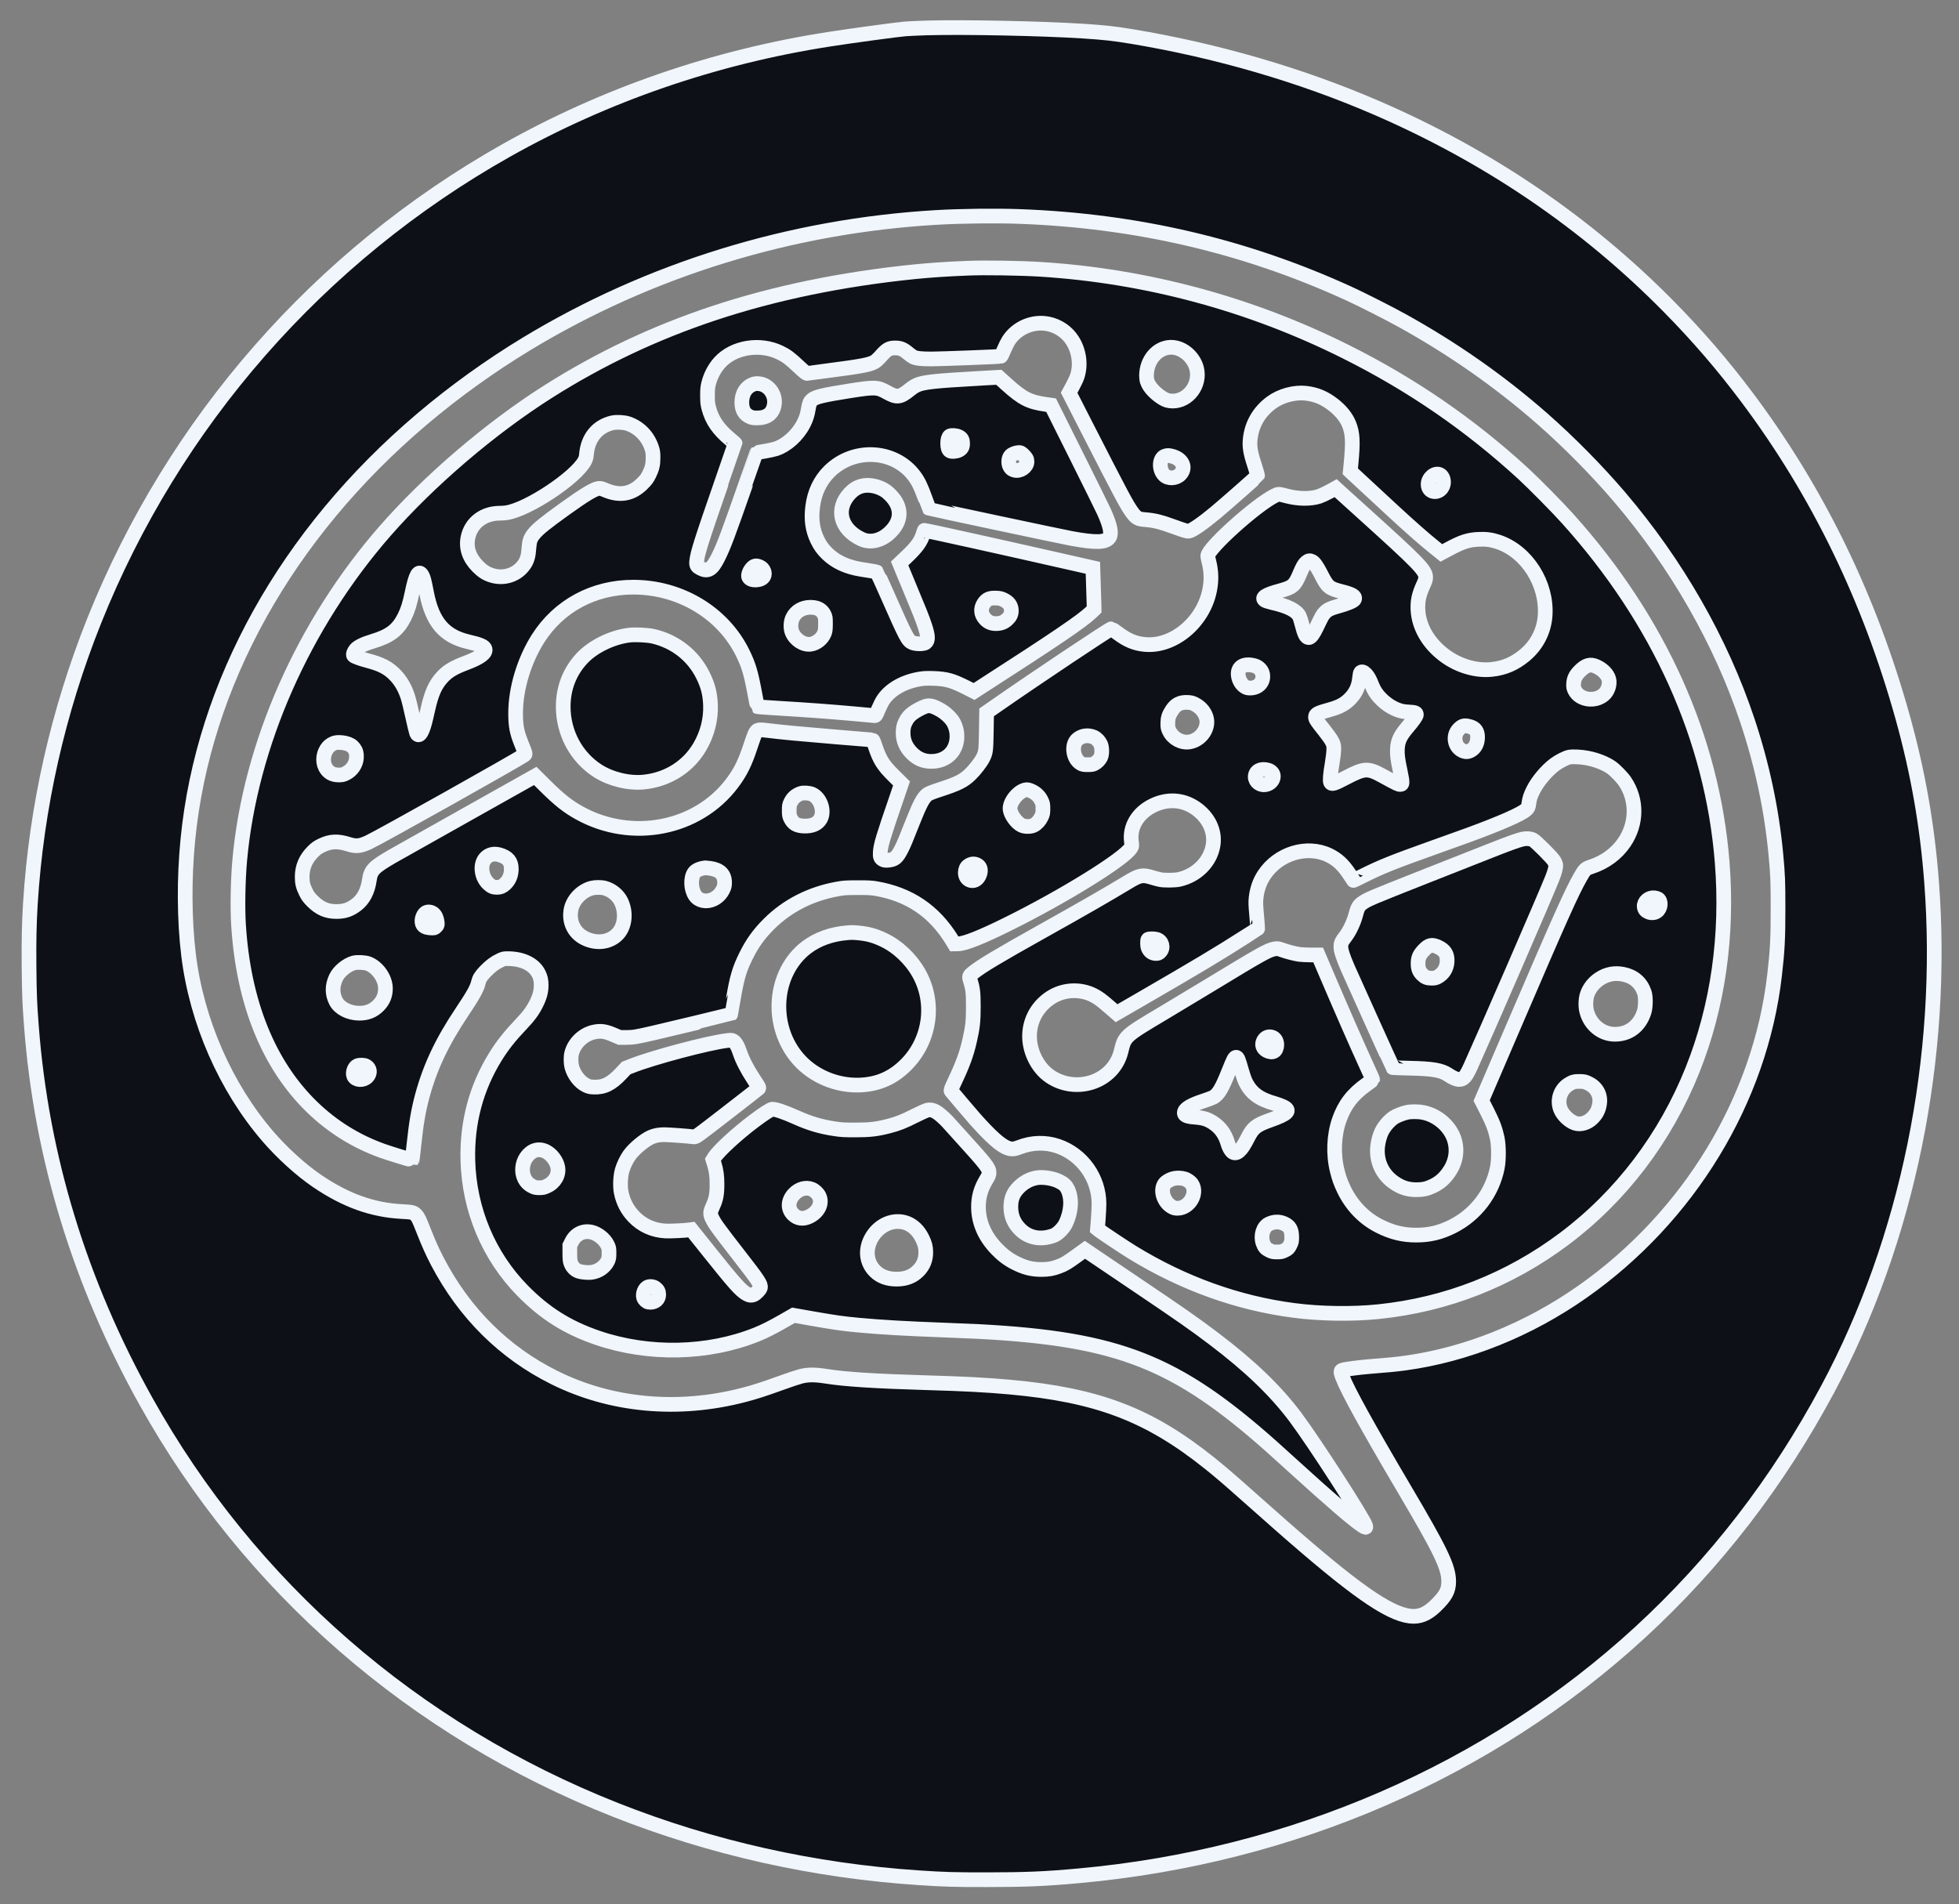 <?xml version="1.0" standalone="no"?>
<!DOCTYPE svg PUBLIC "-//W3C//DTD SVG 20010904//EN"
 "http://www.w3.org/TR/2001/REC-SVG-20010904/DTD/svg10.dtd">
<svg version="1.0" xmlns="http://www.w3.org/2000/svg"
 width="4000pt" height="3888pt" viewBox="0 0 4000 3888"
 preserveAspectRatio="xMidYMid meet">

<rect x="0" y="0" width="4000" height="3888" fill="#808080" stroke="none"/>

<g transform="translate(0,3888) scale(0.1,-0.1)"
fill="#0d1117" stroke="#f0f6fc" stroke-width="300">
<path d="M18930 38310 c-168 -5 -368 -14 -445 -20 -148 -11 -1123 -143 -1555
-211 -2334 -362 -4576 -1134 -6595 -2272 -3817 -2151 -6791 -5547 -8413 -9607
-740 -1853 -1179 -3798 -1302 -5775 -25 -404 -32 -764 -27 -1300 6 -571 12
-727 48 -1195 203 -2673 987 -5241 2342 -7670 2114 -3790 5470 -6710 9582
-8337 1966 -778 4053 -1245 6195 -1387 508 -34 730 -41 1390 -40 783 0 1191
17 1880 80 4350 394 8379 2142 11455 4968 1538 1413 2818 3073 3833 4968 1635
3050 2397 6780 2121 10373 -88 1148 -278 2228 -585 3333 -680 2444 -1733 4612
-3175 6538 -494 660 -1017 1268 -1609 1868 -1690 1713 -3684 3069 -5975 4059
-1539 665 -3243 1161 -4980 1451 -369 61 -558 82 -1005 111 -847 54 -2425 86
-3180 65z m1875 -3850 c2400 -87 4610 -603 6730 -1571 261 -119 831 -408 1103
-559 1043 -579 1985 -1240 2852 -1999 541 -475 1116 -1057 1576 -1596 1171
-1373 2073 -2950 2615 -4575 299 -898 493 -1809 579 -2720 40 -422 45 -557 45
-1115 0 -611 -13 -864 -71 -1360 -294 -2544 -1749 -4937 -3929 -6467 -1102
-773 -2367 -1281 -3615 -1452 -183 -25 -332 -40 -730 -71 -217 -18 -507 -56
-552 -74 -37 -14 -36 -40 2 -139 111 -289 515 -1019 1257 -2277 757 -1282 913
-1607 913 -1902 0 -182 -63 -297 -271 -498 -176 -169 -331 -230 -523 -206
-447 57 -1145 549 -2626 1850 -263 231 -305 269 -685 606 -399 355 -557 490
-780 669 -1237 990 -2281 1388 -4070 1551 -491 44 -912 67 -1710 90 -1053 31
-1663 70 -2050 132 -221 35 -364 35 -507 0 -59 -15 -237 -73 -395 -131 -359
-130 -560 -195 -778 -251 -1337 -348 -2706 -222 -3866 355 -1025 510 -1833
1311 -2385 2365 -99 189 -180 368 -281 625 -99 250 -112 277 -155 326 -50 56
-77 63 -290 74 -605 31 -1151 227 -1738 627 -326 222 -707 568 -996 903 -867
1005 -1459 2357 -1624 3710 -87 717 -92 1562 -14 2355 312 3183 2014 6241
4779 8585 658 559 1394 1088 2137 1538 2508 1519 5393 2409 8373 2582 496 29
1198 37 1680 20z"/>
<path d="M19760 33403 c-455 -18 -740 -38 -1095 -73 -1471 -149 -2856 -435
-4094 -847 -1204 -400 -2323 -930 -3381 -1601 -1176 -746 -2426 -1815 -3325
-2842 -1672 -1912 -2758 -4371 -2970 -6725 -36 -402 -47 -961 -25 -1315 98
-1589 612 -2863 1503 -3727 415 -402 898 -702 1442 -896 141 -50 595 -190 601
-185 2 3 18 135 34 294 49 462 91 710 171 1009 160 593 402 1107 809 1715 234
351 309 484 336 602 20 85 52 136 147 235 99 103 189 171 293 220 76 37 83 38
179 37 291 -4 521 -119 614 -308 39 -80 50 -133 51 -236 0 -123 -29 -233 -100
-375 -71 -143 -154 -256 -304 -413 -236 -248 -385 -436 -526 -663 -397 -639
-587 -1351 -567 -2124 27 -1006 423 -1951 1116 -2659 456 -465 921 -757 1541
-968 1041 -353 2246 -327 3236 70 159 64 313 141 542 272 l213 122 402 -71
c447 -78 609 -101 932 -131 474 -43 945 -70 1735 -100 289 -11 613 -25 720
-30 2843 -151 4026 -617 5980 -2355 74 -66 286 -257 470 -425 738 -671 1203
-1071 1374 -1182 70 -45 80 -47 72 -12 -34 135 -1042 1698 -1433 2222 -404
540 -928 1045 -1673 1609 -392 297 -673 493 -1575 1101 -363 245 -748 505
-856 578 l-196 133 -159 -115 c-197 -143 -267 -186 -374 -224 -131 -49 -211
-62 -355 -63 -200 0 -350 39 -546 140 -138 71 -252 158 -370 281 -245 254
-370 546 -370 858 1 204 46 365 154 546 54 90 62 109 62 153 0 92 -57 166
-544 703 -146 162 -284 314 -306 339 -22 25 -76 77 -120 115 -124 108 -199
138 -292 118 -26 -6 -140 -57 -253 -114 -235 -119 -348 -163 -535 -211 -240
-62 -385 -79 -680 -79 -222 0 -283 3 -415 23 -286 42 -513 109 -790 233 -237
106 -417 168 -490 168 -32 0 -186 -99 -375 -242 -358 -270 -728 -612 -814
-751 l-24 -39 27 -86 c42 -140 57 -252 56 -422 0 -196 -20 -302 -84 -438 -56
-120 -59 -160 -17 -249 55 -116 128 -216 565 -778 383 -492 438 -576 422 -641
-9 -34 -88 -118 -131 -138 -49 -24 -94 -20 -152 14 -121 69 -254 219 -772 868
l-354 443 -36 -5 c-101 -14 -395 -28 -494 -23 -254 14 -477 115 -648 295 -131
137 -216 300 -255 493 -25 124 -16 333 20 454 32 106 89 224 150 309 93 130
310 310 443 367 78 33 162 49 266 49 87 0 513 -31 608 -45 36 -5 57 10 665
481 346 268 638 495 648 505 19 17 17 22 -95 191 -135 206 -230 391 -282 547
-41 126 -93 213 -140 238 -27 14 -44 14 -127 4 -384 -47 -1494 -341 -1930
-512 l-125 -49 -103 -110 c-199 -212 -352 -288 -559 -278 -77 3 -100 9 -158
37 -130 64 -248 218 -290 377 -19 71 -21 202 -4 269 51 214 239 394 459 441
139 29 228 16 405 -60 l120 -51 130 0 c142 0 208 11 555 91 237 54 1574 375
1578 379 1 1 25 135 52 296 77 456 125 620 260 894 129 263 265 452 474 660
373 371 848 613 1396 712 131 24 170 26 405 27 209 1 282 -3 370 -17 686 -115
1197 -458 1561 -1050 l50 -82 75 1 c141 3 476 136 1019 405 1141 565 2369
1326 2511 1555 21 35 22 40 10 133 -37 298 129 578 434 729 293 146 607 130
866 -44 275 -185 415 -475 368 -764 -54 -337 -333 -617 -694 -698 -86 -19
-306 -21 -390 -3 -33 7 -105 26 -160 43 -201 61 -256 50 -503 -100 -402 -243
-930 -547 -1727 -992 -909 -508 -1261 -719 -1427 -854 -82 -67 -83 -71 -54
-165 51 -161 60 -245 60 -531 0 -292 -14 -419 -76 -690 -60 -267 -138 -481
-302 -829 -74 -155 -85 -186 -74 -200 34 -43 403 -477 477 -561 322 -363 526
-546 670 -601 82 -31 139 -28 250 16 252 98 529 106 779 21 499 -170 842 -651
842 -1180 0 -61 -7 -201 -15 -311 l-16 -200 28 -23 c55 -44 531 -361 683 -454
1037 -636 2156 -1039 3300 -1187 540 -71 1198 -80 1730 -25 1385 143 2669 647
3787 1485 1164 873 2069 2065 2623 3454 517 1295 723 2742 604 4240 -200 2524
-1289 4943 -3160 7020 -206 230 -690 719 -904 916 -1094 1003 -2277 1816
-3620 2487 -1945 973 -4064 1545 -6225 1682 -412 26 -1155 38 -1495 23z m1644
-1138 c202 -42 380 -162 489 -331 143 -221 181 -504 101 -744 -14 -41 -57
-132 -95 -202 l-69 -128 351 -688 c735 -1437 827 -1610 940 -1762 80 -108 119
-130 253 -140 206 -17 313 -44 625 -157 188 -68 244 -84 274 -80 67 9 288 163
557 387 210 176 841 732 847 746 2 7 -25 102 -60 211 -89 268 -108 392 -87
558 36 291 182 538 425 720 192 144 472 221 708 195 211 -24 380 -94 562 -236
150 -116 262 -254 318 -391 78 -191 86 -360 43 -813 l-15 -155 22 -21 c19 -18
248 -230 852 -789 336 -311 636 -575 833 -733 l152 -123 148 79 c274 148 405
190 613 199 155 7 259 -7 399 -53 584 -194 1004 -853 959 -1505 -22 -317 -170
-603 -415 -808 -209 -174 -422 -265 -682 -291 -316 -33 -682 77 -962 289 -323
243 -518 577 -537 922 -10 180 19 318 108 511 38 82 49 118 49 156 0 147 -132
282 -1310 1346 -261 236 -487 440 -501 453 l-27 25 -129 -71 c-70 -38 -163
-81 -206 -96 -175 -58 -426 -56 -665 7 -174 45 -164 45 -245 5 -383 -190
-1367 -1076 -1367 -1231 0 -12 11 -65 25 -119 49 -196 54 -378 14 -579 -130
-656 -745 -1168 -1331 -1107 -198 20 -350 84 -543 228 -66 50 -125 90 -132 91
-33 1 -1539 -1005 -2318 -1547 l-230 -160 -6 -379 c-7 -413 -10 -436 -70 -555
-43 -86 -166 -244 -261 -335 -135 -130 -252 -188 -614 -306 -139 -45 -226 -79
-253 -98 -87 -63 -156 -192 -296 -545 -159 -403 -187 -469 -241 -576 -90 -175
-135 -213 -272 -225 -53 -4 -74 -2 -102 13 -52 27 -62 54 -56 153 8 138 63
322 326 1085 l108 317 -158 156 c-220 218 -287 325 -380 605 -23 70 -47 127
-53 127 -7 0 -334 27 -727 60 -777 65 -1128 98 -1401 132 -206 25 -224 22
-265 -48 -14 -23 -58 -143 -98 -266 -113 -344 -207 -536 -377 -761 -705 -938
-2051 -1200 -3121 -606 -235 131 -400 261 -676 533 l-223 221 -37 -21 c-20
-12 -644 -362 -1387 -779 -742 -416 -1420 -798 -1505 -847 -373 -218 -430
-277 -459 -483 -33 -224 -122 -394 -266 -502 -133 -100 -244 -137 -410 -136
-193 0 -335 63 -487 214 -71 72 -94 103 -132 180 -60 122 -76 190 -76 315 0
197 72 366 217 511 66 66 99 90 175 127 185 90 331 97 556 26 150 -48 235 -40
406 39 235 109 3023 1673 3178 1782 32 23 35 8 -56 235 -95 237 -118 363 -118
624 1 498 174 1072 457 1519 423 667 1133 1051 1945 1051 963 0 1840 -530
2240 -1355 119 -245 165 -401 245 -834 24 -135 48 -248 52 -251 5 -4 213 -19
463 -34 569 -34 1005 -66 1505 -111 215 -19 403 -36 418 -38 28 -2 31 2 83
128 30 72 74 160 100 197 147 216 421 370 754 424 72 12 137 15 270 11 260 -9
379 -41 659 -181 l170 -86 173 112 c1495 962 2028 1324 2215 1503 l63 60 -1
80 c-1 44 -6 235 -13 425 l-11 345 -450 102 c-1326 302 -2957 663 -2990 663
-2 0 -14 -33 -26 -72 -47 -156 -127 -267 -335 -466 l-145 -138 176 -425 c227
-544 286 -692 335 -839 72 -215 76 -310 17 -354 -40 -30 -200 -29 -268 1 -94
42 -124 99 -501 953 -115 261 -215 480 -221 486 -7 6 -95 24 -197 38 -198 29
-297 51 -412 92 -158 57 -285 134 -399 241 -95 90 -153 170 -210 288 -100 208
-129 423 -94 688 37 284 150 522 335 707 497 498 1334 454 1739 -90 83 -111
135 -220 218 -449 40 -113 75 -206 76 -207 7 -8 2701 -580 2907 -618 505 -93
714 -87 782 23 50 80 17 238 -108 518 -32 70 -288 590 -570 1154 l-512 1026
-124 18 c-323 47 -464 119 -778 402 l-165 149 -310 -17 c-600 -34 -842 -51
-1007 -69 -290 -33 -369 -59 -501 -166 -200 -162 -263 -169 -465 -56 -196 110
-246 112 -762 31 -536 -85 -693 -122 -764 -180 -48 -40 -60 -70 -81 -190 -20
-121 -47 -205 -98 -303 -122 -237 -344 -437 -567 -511 -41 -13 -144 -36 -229
-50 -85 -14 -156 -26 -158 -28 -2 -2 -97 -273 -212 -603 -376 -1076 -464
-1311 -581 -1543 -120 -239 -207 -293 -351 -218 -79 40 -92 62 -84 145 15 159
98 424 496 1569 159 457 289 834 289 836 0 2 -46 42 -103 89 -241 201 -368
386 -434 633 -23 87 -26 120 -27 255 0 128 4 170 22 244 41 165 123 320 231
438 284 310 818 396 1226 198 132 -63 203 -117 385 -288 121 -113 156 -141
173 -137 12 3 198 27 412 55 671 87 853 120 957 177 30 16 76 57 112 97 145
165 187 191 316 191 104 0 160 -23 264 -109 38 -31 82 -64 98 -72 62 -32 159
-44 373 -44 189 0 1395 46 1421 55 6 1 34 60 63 129 29 69 71 154 93 188 170
267 502 407 812 343z m2598 -486 c203 -42 383 -222 433 -430 77 -326 -170
-658 -491 -659 -33 0 -83 7 -111 15 -105 31 -274 165 -353 280 -51 74 -70 134
-70 221 0 320 218 576 497 583 23 1 66 -4 95 -10z m-11181 -1549 c235 -79 415
-267 490 -510 19 -60 24 -97 23 -190 0 -140 -17 -210 -80 -340 -40 -79 -61
-109 -138 -185 -215 -216 -461 -259 -756 -133 -80 34 -102 39 -139 34 -94 -13
-291 -132 -686 -416 -392 -281 -547 -406 -631 -509 -74 -89 -94 -148 -105
-301 -10 -148 -33 -233 -87 -316 -142 -217 -411 -312 -667 -234 -114 35 -191
84 -290 184 -174 175 -243 377 -200 587 60 301 318 499 649 499 45 0 110 5
146 11 439 71 1406 714 1588 1056 23 44 32 77 37 138 30 336 223 570 530 641
83 19 234 11 316 -16z m6757 -268 c58 -30 77 -64 77 -137 0 -74 -19 -107 -78
-138 -53 -27 -149 -34 -181 -13 -30 19 -46 71 -46 151 0 77 15 130 43 151 28
20 134 13 185 -14z m1313 -369 c61 -57 79 -89 79 -140 0 -109 -142 -206 -255
-174 -47 13 -65 26 -90 64 -43 66 -36 185 14 234 31 31 110 61 164 62 32 1 46
-6 88 -46z m3021 -24 c224 -48 318 -233 189 -372 -85 -92 -246 -101 -329 -19
-119 120 -102 361 28 392 49 11 53 11 112 -1z m5488 -382 c58 -29 89 -121 69
-201 -49 -196 -309 -193 -309 4 0 132 140 248 240 197z m-2610 -1772 c48 -25
102 -103 189 -273 128 -251 161 -278 418 -343 215 -55 282 -95 260 -154 -15
-37 -141 -90 -357 -150 -132 -36 -193 -66 -248 -123 -47 -49 -60 -71 -170
-302 -67 -139 -120 -210 -158 -210 -54 0 -89 67 -139 266 -18 72 -42 149 -53
170 -60 117 -233 205 -552 278 -64 15 -130 35 -148 46 -87 53 8 116 293 193
272 74 311 107 414 350 61 145 90 195 136 236 40 34 71 39 115 16z m-11272
-113 c73 -33 111 -127 77 -191 -47 -91 -268 -102 -307 -15 -17 37 13 121 62
177 53 59 89 66 168 29z m-6897 -175 c27 -51 40 -100 90 -357 116 -594 361
-881 849 -995 243 -56 330 -94 344 -149 21 -84 -105 -175 -384 -281 -250 -94
-370 -165 -481 -282 -150 -160 -228 -333 -304 -674 -53 -238 -73 -315 -106
-400 -46 -119 -93 -149 -124 -76 -7 18 -43 170 -80 337 -36 168 -81 351 -100
407 -61 181 -139 316 -254 437 -142 148 -286 223 -566 296 -133 35 -268 84
-284 104 -17 20 6 82 45 126 50 55 167 112 344 165 355 107 516 231 650 500
68 138 106 261 156 500 75 367 136 469 205 342z m11864 -491 c111 -50 165
-125 165 -226 0 -73 -26 -125 -89 -182 -64 -57 -131 -82 -226 -82 -91 0 -159
29 -219 94 -88 94 -98 214 -28 318 59 87 118 114 247 109 73 -2 101 -8 150
-31z m-3819 -171 c74 -22 129 -67 161 -133 27 -54 28 -64 28 -192 -1 -116 -4
-143 -23 -192 -46 -114 -162 -207 -282 -223 -148 -20 -321 95 -380 252 -31 83
-25 206 14 287 67 136 199 214 367 215 36 1 88 -6 115 -14z m8958 -1182 c74
-22 140 -90 155 -162 34 -159 -79 -290 -250 -291 -55 0 -72 4 -111 29 -59 37
-104 104 -125 183 -54 206 91 312 331 241z m6958 -7 c133 -55 241 -161 268
-266 27 -102 -19 -243 -103 -315 -183 -157 -495 -110 -593 90 -23 48 -26 64
-23 132 5 105 40 175 130 264 118 117 206 143 321 95z m-4695 -161 c47 -50 80
-108 128 -232 45 -113 111 -208 209 -300 101 -94 215 -165 331 -205 69 -24
112 -31 210 -37 130 -7 155 -16 155 -56 0 -26 -70 -125 -183 -258 -147 -172
-195 -276 -204 -437 -7 -116 6 -220 58 -460 22 -101 39 -202 37 -225 -3 -37
-5 -40 -36 -43 -34 -3 -64 11 -357 172 -307 169 -373 165 -765 -40 -229 -120
-278 -135 -301 -92 -17 32 -6 170 32 388 18 108 32 225 33 281 1 91 -1 98 -36
170 -21 42 -89 137 -154 219 -154 192 -184 237 -184 277 0 60 43 83 280 148
218 60 328 121 443 244 105 114 162 243 177 405 6 54 15 105 21 112 22 27 61
16 106 -31z m-3491 -615 c127 -62 223 -185 243 -311 33 -206 -133 -423 -351
-459 -162 -26 -336 67 -410 218 -30 62 -33 74 -33 162 1 110 21 171 87 271 77
116 167 161 309 156 75 -3 96 -8 155 -37z m5626 -460 c103 -32 148 -96 148
-212 0 -124 -48 -219 -134 -269 -64 -37 -115 -38 -183 -4 -87 44 -142 137
-143 243 0 95 42 174 124 234 48 34 96 36 188 8z m-7690 -212 c56 -24 112 -82
142 -147 30 -67 30 -209 -1 -267 -28 -53 -74 -99 -127 -127 -34 -18 -57 -22
-136 -22 -83 0 -101 3 -140 25 -161 90 -202 383 -69 494 91 77 216 93 331 44z
m-15284 -123 c87 -20 138 -50 179 -103 42 -55 56 -110 51 -197 -9 -133 -93
-257 -216 -317 -59 -29 -76 -33 -147 -33 -128 0 -217 53 -272 159 -64 127 -40
299 59 411 30 35 87 70 138 86 42 13 138 10 208 -6z m25359 -304 c193 -37 377
-110 498 -196 77 -55 220 -202 274 -283 251 -373 247 -858 -11 -1240 -158
-234 -395 -409 -681 -502 -112 -37 -129 -52 -216 -205 -178 -309 -419 -847
-1371 -3064 l-647 -1505 112 -220 c118 -233 167 -364 206 -546 33 -153 34
-447 2 -606 -106 -522 -441 -959 -918 -1199 -244 -122 -464 -175 -730 -176
-276 -1 -502 54 -760 184 -314 157 -570 423 -728 757 -62 130 -95 221 -131
366 -86 339 -71 726 39 1044 109 312 276 528 563 730 67 47 121 88 122 92 0 4
-50 117 -111 250 -237 518 -495 1108 -860 1961 l-144 337 -152 0 c-83 0 -187
5 -230 11 -90 12 -253 55 -366 95 -73 26 -83 27 -143 17 -131 -23 -261 -95
-1314 -735 -322 -195 -754 -455 -960 -578 -783 -466 -785 -468 -859 -777 -73
-303 -298 -539 -606 -636 -287 -90 -599 -44 -845 123 -265 180 -437 540 -417
874 18 302 173 566 430 734 259 169 599 188 875 48 96 -49 172 -105 330 -244
l141 -122 503 291 c1136 658 1589 929 2093 1252 154 98 282 181 284 183 2 2
-7 121 -19 265 -21 230 -22 274 -12 368 20 174 73 328 162 463 290 441 878
620 1326 403 170 -82 292 -196 421 -393 43 -64 78 -118 79 -120 1 -2 93 42
204 98 356 178 604 278 1394 560 276 98 615 220 752 270 651 239 1069 423
1169 512 50 45 50 47 62 129 14 104 32 159 89 274 89 180 270 396 439 523 87
66 234 140 300 152 72 13 244 4 362 -19z m-6520 -246 c69 -20 113 -70 113
-126 0 -81 -64 -152 -154 -171 -108 -23 -216 56 -216 157 0 120 114 182 257
140z m-4812 -435 c83 -40 150 -107 188 -188 29 -61 32 -75 32 -167 0 -91 -3
-106 -32 -167 -35 -74 -91 -136 -155 -170 -63 -33 -184 -33 -251 1 -105 54
-216 208 -232 320 -19 141 154 365 310 401 40 10 69 4 140 -30z m-4493 -58
c169 -75 260 -340 172 -501 -57 -105 -175 -156 -342 -149 -141 6 -217 50 -269
156 -25 51 -28 67 -28 162 0 92 3 112 26 160 44 94 104 148 207 187 53 19 175
12 234 -15z m-6381 -1238 c170 -51 238 -133 239 -287 0 -127 -44 -233 -130
-311 -55 -49 -96 -66 -165 -66 -71 0 -113 18 -173 75 -144 133 -175 386 -65
514 71 83 176 110 294 75z m9745 -203 c68 -31 90 -102 59 -192 -33 -97 -103
-146 -180 -129 -70 16 -115 78 -115 160 0 62 22 113 62 141 58 41 113 48 174
20z m-5449 -72 c200 -27 298 -123 298 -289 0 -63 -5 -86 -32 -142 -41 -88
-113 -160 -201 -201 -138 -65 -296 -33 -369 77 -86 127 -95 353 -20 463 36 53
123 91 234 102 6 0 47 -4 90 -10z m-2152 -404 c144 -38 276 -145 338 -276 106
-222 78 -499 -66 -656 -163 -177 -435 -213 -679 -91 -220 110 -328 341 -277
590 41 197 217 379 419 432 73 19 192 20 265 1z m21508 -219 c73 -48 59 -197
-24 -256 -42 -31 -108 -37 -163 -16 -59 23 -87 55 -93 110 -12 100 92 193 204
183 28 -3 62 -13 76 -21z m-25009 -299 c44 -34 74 -98 82 -174 7 -60 6 -63
-25 -94 -31 -31 -33 -31 -109 -27 -128 8 -177 48 -176 143 1 66 36 140 78 167
41 26 104 19 150 -15z m14771 -528 c113 -32 152 -174 70 -256 -28 -28 -40 -33
-79 -33 -75 0 -130 38 -161 112 -18 44 -20 159 -3 176 15 15 120 16 173 1z
m-16095 -497 c194 -77 350 -302 350 -507 0 -140 -46 -250 -145 -350 -104 -105
-229 -155 -386 -155 -206 0 -402 98 -476 237 -82 153 -83 324 -1 493 60 126
217 255 358 296 69 20 232 12 300 -14z m25628 -218 c214 -44 359 -171 428
-374 29 -85 27 -290 -4 -390 -91 -291 -311 -460 -597 -460 -276 0 -517 202
-581 486 -22 99 -15 242 16 331 43 124 131 235 246 312 151 101 312 132 492
95z m-7164 -1288 c53 -22 86 -79 86 -149 0 -132 -82 -182 -201 -122 -87 44
-113 127 -66 209 38 67 110 92 181 62z m-702 -453 c12 -27 41 -120 65 -208 24
-88 61 -196 82 -240 112 -235 278 -360 604 -451 50 -15 124 -41 163 -60 169
-80 104 -148 -266 -279 -275 -97 -346 -152 -445 -346 -79 -155 -127 -229 -180
-278 -101 -93 -181 -35 -244 179 -49 164 -150 301 -289 391 -121 79 -200 103
-394 118 -156 12 -210 42 -194 106 18 70 152 147 391 224 88 29 178 63 201 76
104 61 173 177 314 530 102 255 118 285 152 285 13 0 26 -14 40 -47z m-17805
-133 c80 -49 89 -145 20 -218 -79 -83 -236 -74 -274 16 -28 67 12 182 72 208
47 21 144 18 182 -6z m24955 -352 c172 -82 257 -241 228 -423 -20 -124 -67
-212 -159 -298 -97 -91 -233 -128 -339 -93 -122 41 -256 170 -301 291 -69 183
-1 391 161 497 83 55 130 68 238 65 87 -2 102 -5 172 -39z m-21293 -1388 c120
-57 227 -196 250 -326 28 -155 -61 -311 -222 -384 -62 -29 -83 -34 -152 -34
-66 0 -90 4 -135 26 -81 38 -134 89 -172 166 -64 130 -47 310 41 433 102 143
247 187 390 119z m13041 -561 c54 -13 126 -63 155 -107 126 -191 -50 -493
-289 -495 -50 -1 -72 5 -115 28 -168 92 -247 335 -153 470 34 48 131 101 212
114 57 10 130 6 190 -10z m-7603 -214 c59 -25 119 -81 147 -137 73 -147 -11
-326 -197 -418 -127 -63 -242 -48 -334 43 -113 114 -106 278 18 412 102 110
247 150 366 100z m1930 -689 c139 -51 250 -159 328 -321 51 -107 68 -172 68
-274 1 -152 -49 -277 -153 -381 -115 -116 -257 -170 -444 -170 -185 0 -331 55
-440 163 -181 182 -206 449 -65 689 155 264 450 386 706 294z m7713 -12 c113
-50 155 -125 155 -275 0 -90 -2 -100 -35 -165 -33 -65 -39 -71 -104 -104 -64
-32 -76 -35 -160 -35 -83 0 -97 3 -158 33 -75 37 -100 66 -130 150 -53 149 4
332 120 388 105 51 211 54 312 8z m-14141 -175 c126 -29 266 -140 323 -257 31
-62 33 -73 33 -172 0 -95 -3 -110 -28 -163 -58 -118 -182 -206 -321 -227 -84
-13 -223 1 -289 29 -60 26 -112 82 -139 150 -19 49 -22 75 -23 211 l0 156 38
76 c79 160 236 237 406 197z m1305 -1143 c47 -36 66 -74 66 -134 0 -91 -69
-154 -171 -155 -53 -1 -86 17 -123 66 -45 60 -13 194 57 238 46 29 123 22 171
-15z"/>
<path d="M15380 31034 c-148 -54 -233 -190 -233 -374 1 -147 54 -241 168 -291
39 -18 70 -23 140 -23 206 -2 326 90 355 270 34 212 -120 417 -324 430 -40 3
-76 -1 -106 -12z"/>
<path d="M17591 28954 c-91 -24 -167 -72 -240 -150 -296 -317 -194 -727 232
-930 185 -88 405 -39 584 130 254 240 257 524 9 771 -63 63 -100 90 -167 123
-138 68 -294 89 -418 56z"/>
<path d="M12835 25909 c-352 -47 -730 -235 -950 -470 -253 -271 -385 -609
-385 -989 0 -535 267 -1031 706 -1312 261 -167 631 -258 935 -228 484 46 906
310 1145 716 157 267 233 564 221 863 -9 227 -52 396 -157 606 -198 399 -565
687 -1010 791 -119 28 -380 40 -505 23z"/>
<path d="M18895 24456 c-66 -21 -196 -91 -260 -139 -70 -53 -107 -98 -146
-176 -37 -73 -48 -128 -49 -226 0 -160 58 -295 179 -416 123 -123 263 -176
436 -166 290 17 485 222 485 512 0 95 -19 176 -62 265 -43 91 -165 209 -283
275 -147 82 -215 98 -300 71z"/>
<path d="M31088 21745 c-105 -24 -271 -84 -728 -265 -234 -92 -796 -314 -1250
-493 -1124 -444 -1191 -472 -1303 -554 -64 -47 -90 -96 -126 -238 -38 -146
-124 -328 -206 -436 -82 -107 -97 -140 -96 -214 0 -77 42 -205 139 -430 70
-163 912 -2026 920 -2035 2 -3 148 -8 325 -12 494 -10 668 -40 813 -139 81
-55 164 -91 213 -92 94 -1 142 53 240 269 319 705 1523 3479 1664 3834 54 136
81 240 72 284 -4 17 -19 51 -33 76 -35 62 -376 403 -429 429 -56 28 -134 34
-215 16z m-1725 -2203 c138 -63 192 -150 185 -297 -7 -136 -75 -247 -190 -311
-45 -25 -64 -29 -128 -29 -87 0 -134 19 -190 75 -63 63 -85 121 -85 225 0 115
27 178 117 272 106 111 162 123 291 65z"/>
<path d="M28725 16165 c-82 -18 -211 -69 -265 -105 -92 -61 -193 -177 -247
-285 -36 -70 -73 -203 -83 -299 -34 -300 90 -576 335 -745 147 -102 282 -145
455 -145 139 0 220 19 345 79 149 72 259 176 354 334 123 205 144 446 58 661
-102 250 -344 448 -619 504 -92 19 -249 20 -333 1z"/>
<path d="M17305 19833 c-325 -25 -612 -128 -836 -298 -681 -518 -760 -1611
-165 -2285 305 -345 778 -545 1251 -527 376 15 676 146 946 416 496 497 602
1269 257 1874 -166 291 -431 540 -721 677 -178 84 -312 121 -512 140 -107 10
-135 10 -220 3z"/>
<path d="M21180 14831 c-134 -19 -267 -87 -371 -190 -121 -120 -169 -236 -169
-409 0 -188 69 -345 207 -473 176 -163 417 -202 668 -108 80 29 195 144 243
241 118 242 135 516 42 705 -36 73 -77 111 -171 158 -121 62 -317 94 -449 76z"/>
</g>
</svg>
